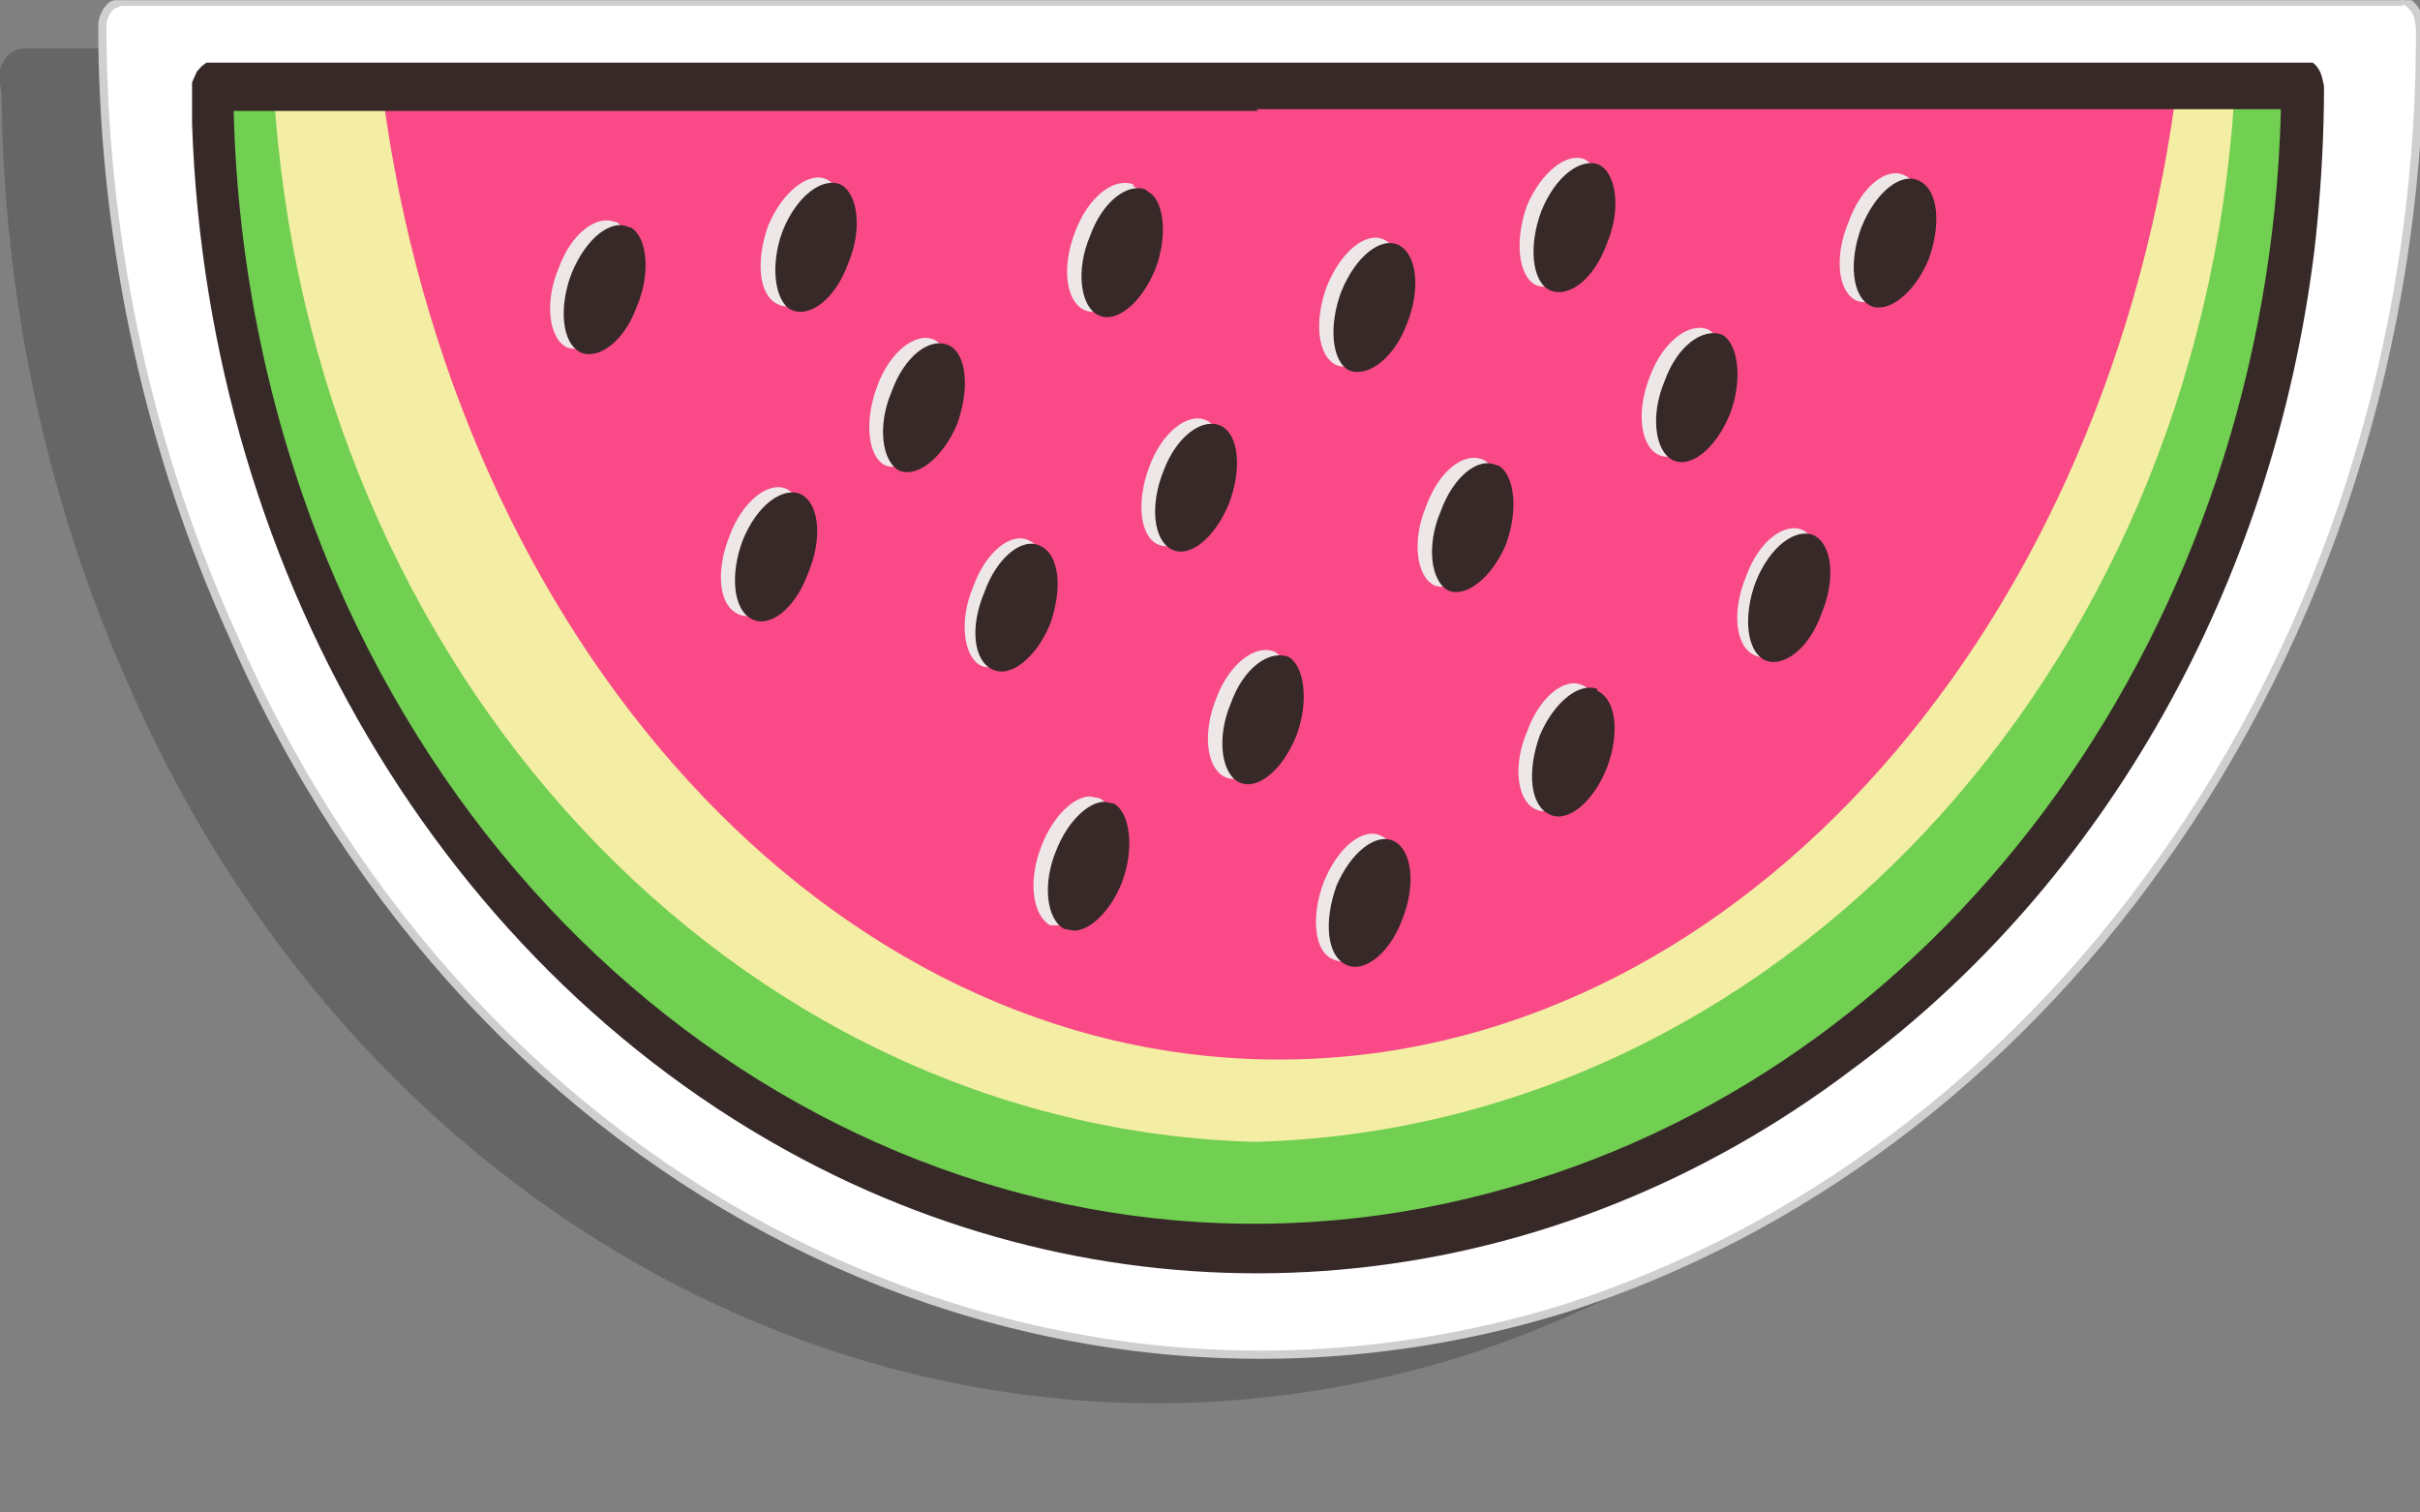 <?xml version="1.0" encoding="UTF-8" standalone="no"?><!-- Generator: Gravit.io --><svg xmlns="http://www.w3.org/2000/svg" xmlns:xlink="http://www.w3.org/1999/xlink" style="isolation:isolate" viewBox="0 0 1440 900" width="1440pt" height="900pt"><rect x="0" y="0" width="1440" height="900" fill="#808080" stroke="none"/><defs><clipPath id="_clipPath_v2dyvgtDgeSHMEWzaaXhPq1zDELsvAmN"><rect width="1440" height="900"/></clipPath></defs><g clip-path="url(#_clipPath_v2dyvgtDgeSHMEWzaaXhPq1zDELsvAmN)"><g><path d=" M 1366.667 28.755 L 1371.429 29.82 C 1374.286 31.95 1377.143 35.145 1378.095 40.469 L 1378.095 55.379 C 1377.218 232.75 1322.859 404.603 1223.81 543.143 C 1133.192 670.29 1009.334 762.625 869.524 807.259 C 554.094 905.058 221.114 737.68 77.143 408.954 C 27.93 299.15 1.866 178.198 0.952 55.379 L 0 50.054 L 0 42.599 C 0 39.404 1.905 37.274 2.857 35.145 C 4.567 32.68 6.884 30.829 9.524 29.82 L 14.286 28.755 L 1366.667 28.755 Z " fill-rule="evenodd" fill="rgb(0,0,0)" fill-opacity="0.2"/><mask id="_mask_zjrgdnULEDlJXpfCCX1RE7QEfkARX85z" x="-200%" y="-200%" width="400%" height="400%"><rect x="-200%" y="-200%" width="400%" height="400%" style="fill:white;"/><path d=" M 1428.571 0 L 1432.381 1.065 C 1435.238 3.195 1438.095 6.39 1439.048 10.65 L 1440 15.975 L 1440 26.625 C 1438.852 204.122 1384.153 375.989 1284.762 514.388 C 1194.395 641.353 1070.892 733.671 931.429 778.505 C 615.759 876.14 282.699 708.274 139.048 379.135 C 89.175 269.507 62.458 148.546 60.952 25.56 L 60.952 13.845 C 61.495 9.578 63.555 5.738 66.667 3.195 L 71.429 1.065 L 1428.571 1.065 L 1428.571 0 Z " fill-rule="evenodd" fill="black" stroke="none"/></mask><path d=" M 1428.571 0 L 1432.381 1.065 C 1435.238 3.195 1438.095 6.39 1439.048 10.65 L 1440 15.975 L 1440 26.625 C 1438.852 204.122 1384.153 375.989 1284.762 514.388 C 1194.395 641.353 1070.892 733.671 931.429 778.505 C 615.759 876.14 282.699 708.274 139.048 379.135 C 89.175 269.507 62.458 148.546 60.952 25.56 L 60.952 13.845 C 61.495 9.578 63.555 5.738 66.667 3.195 L 71.429 1.065 L 1428.571 1.065 L 1428.571 0 Z " fill-rule="evenodd" fill="rgb(255,255,255)"/><path d=" M 1428.571 0 L 1432.381 1.065 C 1435.238 3.195 1438.095 6.39 1439.048 10.65 L 1440 15.975 L 1440 26.625 C 1438.852 204.122 1384.153 375.989 1284.762 514.388 C 1194.395 641.353 1070.892 733.671 931.429 778.505 C 615.759 876.14 282.699 708.274 139.048 379.135 C 89.175 269.507 62.458 148.546 60.952 25.56 L 60.952 13.845 C 61.495 9.578 63.555 5.738 66.667 3.195 L 71.429 1.065 L 1428.571 1.065 L 1428.571 0 Z " fill-rule="evenodd" fill="rgb(255,255,255)" mask="url(#_mask_zjrgdnULEDlJXpfCCX1RE7QEfkARX85z)" vector-effect="non-scaling-stroke" stroke-width="4.875" stroke="rgb(207,207,207)" stroke-linejoin="round" stroke-linecap="butt" stroke-miterlimit="1.41"/><path d=" M 126.667 51.119 C 126.918 235.083 192.643 411.369 309.328 541.051 C 426.013 670.733 584.06 743.144 748.571 742.295 C 913.083 742.861 1071.03 670.179 1187.536 540.297 C 1304.042 410.415 1369.525 234.018 1369.524 50.054 L 126.667 50.054 L 126.667 51.119 Z " fill-rule="evenodd" fill="rgb(113,207,81)"/><path d=" M 1329.524 57.509 C 1330.476 45.794 1000 56.444 693.333 56.444 C 417.143 56.444 161.905 43.664 162.857 53.249 C 183.442 399.361 436.562 670.865 746.667 679.461 C 1055.409 671.505 1307.968 402.005 1329.524 57.509 Z " fill-rule="evenodd" fill="rgb(243,238,164)"/><path d=" M 1295.238 59.639 C 1297.143 39.404 1021.905 50.054 749.524 48.989 C 485.714 48.989 224.762 37.274 227.619 55.379 C 270.476 381.265 493.333 630.472 760.952 630.472 C 1027.619 630.472 1249.524 383.395 1294.286 59.639 L 1295.238 59.639 Z " fill-rule="evenodd" fill="rgb(249,74,135)"/><path d=" M 1371.429 37.274 L 1376.19 37.274 C 1379.048 39.404 1380.952 42.599 1381.905 46.859 L 1382.857 51.119 L 1382.857 59.639 C 1382.483 89.556 1380.575 119.425 1377.143 149.098 C 1352.58 347.898 1252.638 525.238 1102.857 635.796 C 923.983 771.441 695.547 795.539 497.143 699.696 C 272.347 590.8 123.438 347.241 114.286 73.484 L 114.286 48.989 L 117.143 42.599 L 120 39.404 L 122.857 37.274 L 1372.381 37.274 L 1371.429 37.274 Z  M 748.571 66.029 L 139.048 66.029 C 141.3 158.023 160.085 248.57 194.286 332.276 C 317.309 631.79 614.82 789.379 900 706.085 C 1162.343 630.877 1348.674 370.859 1357.143 68.159 L 1357.143 64.964 L 747.619 64.964 L 748.571 66.029 Z " fill="rgb(55,41,40)"/><path d=" M 821.905 497.348 C 833.333 502.673 835.238 522.908 826.667 544.208 C 819.048 564.442 803.81 576.157 793.333 570.832 C 781.905 566.572 780 545.273 787.619 525.038 C 796.19 503.738 811.429 492.023 821.905 497.348 Z  M 648.571 473.919 L 654.286 474.984 C 664.762 480.309 666.667 501.608 659.048 521.843 C 652.381 538.883 640 550.598 630.476 550.598 L 624.762 550.598 C 614.286 544.208 611.429 523.973 620 502.673 C 626.667 485.633 639.048 473.919 648.571 473.919 Z  M 941.905 407.89 C 953.333 413.214 955.238 433.449 947.619 454.749 C 939.048 474.984 923.81 486.698 913.333 481.374 C 902.857 476.049 900 455.814 908.571 435.579 C 916.19 414.279 931.429 402.565 941.905 407.89 Z  M 758.095 387.655 C 768.571 392.98 770.476 414.279 762.857 434.514 C 754.286 455.814 739.048 467.529 728.571 462.204 C 718.095 456.879 715.238 436.644 723.81 415.344 C 731.429 395.11 746.667 383.395 758.095 387.655 Z  M 612.381 321.626 C 623.81 326.951 625.714 347.185 618.095 368.485 C 609.524 388.72 594.286 400.435 583.81 396.175 C 573.333 390.85 570.476 369.55 579.048 349.315 C 586.667 328.016 601.905 316.301 612.381 321.626 Z  M 1072.381 315.236 C 1083.81 320.561 1085.714 341.86 1078.095 362.095 C 1069.524 383.395 1054.286 395.11 1043.81 389.785 C 1032.381 384.46 1030.476 363.16 1039.048 342.925 C 1046.667 321.626 1061.905 310.976 1072.381 315.236 Z  M 467.619 290.741 C 479.048 296.066 480.952 317.366 473.333 337.6 C 464.762 358.9 449.524 370.615 439.048 365.29 C 427.619 359.965 425.714 339.73 434.286 318.431 C 441.905 298.196 457.143 286.481 467.619 290.741 Z  M 882.857 273.701 C 893.333 279.026 895.238 300.326 887.619 320.561 C 879.048 341.86 863.81 352.51 853.333 348.25 C 842.857 342.925 840 321.626 848.571 301.391 C 856.19 280.091 871.429 268.376 882.857 273.701 Z  M 718.095 250.272 C 728.571 255.597 730.476 275.831 722.857 297.131 C 715.238 317.366 700 329.081 688.571 323.756 C 678.095 318.431 676.19 298.196 683.81 277.961 C 691.429 256.662 707.619 244.947 718.095 250.272 Z  M 556.19 202.347 C 566.667 207.672 568.571 228.972 560.952 249.207 C 553.333 269.441 538.095 281.156 526.667 276.896 C 516.19 271.571 514.286 250.272 521.905 230.037 C 529.524 208.737 545.714 197.022 556.19 202.347 Z  M 1016.19 195.957 C 1026.667 201.282 1028.571 222.582 1020.952 242.817 C 1012.381 264.116 997.143 275.831 986.667 270.506 C 976.19 265.181 973.333 244.947 981.905 223.647 C 989.524 203.412 1004.762 191.697 1016.19 195.957 Z  M 823.81 142.708 C 834.286 148.033 837.143 169.333 828.571 189.567 C 820.952 209.802 805.714 221.517 795.238 217.257 C 783.81 211.932 781.905 190.632 789.524 170.398 C 798.095 149.098 813.333 137.383 823.81 142.708 Z  M 366.667 132.058 C 376.19 137.383 379.048 158.683 371.429 178.918 C 362.857 200.217 347.619 210.867 337.143 206.607 C 326.667 201.282 323.81 179.983 332.381 159.748 C 340 138.448 355.238 127.798 365.714 132.058 L 366.667 132.058 Z  M 674.286 110.759 C 684.762 115.018 686.667 136.318 679.048 156.553 C 670.476 177.853 655.238 189.567 644.762 184.243 C 634.286 178.918 631.429 158.683 640 137.383 C 647.619 117.148 662.857 105.434 674.286 109.694 L 674.286 110.759 Z  M 491.429 106.499 C 502.857 111.823 504.762 133.123 496.19 153.358 C 488.571 174.658 473.333 186.372 462.857 181.048 C 451.429 175.723 449.524 155.488 457.143 134.188 C 465.714 113.953 480.952 102.239 491.429 106.499 Z  M 1133.333 104.369 C 1144.762 109.694 1146.667 130.993 1139.048 151.228 C 1130.476 171.463 1115.238 183.178 1104.762 178.918 C 1093.333 173.593 1091.429 152.293 1100 132.058 C 1107.619 110.759 1122.857 99.044 1133.333 104.369 Z  M 942.857 94.784 C 953.333 100.109 956.19 121.408 947.619 141.643 C 940 162.943 924.762 174.658 913.333 169.333 C 903.81 164.008 900.952 143.773 908.571 122.473 C 917.143 102.239 932.381 90.524 942.857 94.784 Z " fill-rule="evenodd" fill="rgb(238,231,231)"/><path d=" M 829.524 500.543 C 840 505.868 842.857 526.103 834.286 547.403 C 826.667 567.637 811.429 579.352 800.952 574.027 C 789.524 568.702 787.619 548.468 795.238 527.168 C 803.81 506.933 819.048 495.218 829.524 500.543 Z  M 657.143 477.114 L 662.857 478.179 C 672.381 483.503 675.238 504.803 667.619 525.038 C 660.952 542.078 648.571 553.793 639.048 553.793 L 633.333 552.728 C 622.857 547.403 620 526.103 628.571 505.868 C 635.238 488.828 647.619 477.114 657.143 477.114 Z  M 950.476 411.084 C 961.905 416.409 963.81 436.644 956.19 456.879 C 947.619 478.179 932.381 489.893 921.905 484.568 C 910.476 479.244 908.571 459.009 916.19 437.709 C 924.762 417.474 940 405.76 950.476 410.019 L 950.476 411.084 Z  M 766.667 390.85 C 776.19 396.175 779.048 417.474 771.429 437.709 C 762.857 459.009 747.619 470.724 737.143 465.399 C 726.667 460.074 723.81 438.774 732.381 418.539 C 740 397.24 755.238 386.59 766.667 390.85 Z  M 619.048 324.821 C 630.476 330.146 632.381 350.38 624.762 371.68 C 616.19 391.915 600.952 403.63 590.476 398.305 C 579.048 392.98 577.143 372.745 585.714 352.51 C 593.333 331.211 608.571 319.496 619.048 324.821 Z  M 1079.048 318.431 C 1090.476 323.756 1092.381 345.055 1083.81 365.29 C 1076.19 386.59 1060.952 397.24 1050.476 392.98 C 1039.048 387.655 1037.143 366.355 1044.762 346.12 C 1053.333 324.821 1068.571 314.171 1079.048 318.431 Z  M 476.19 293.936 C 487.619 299.261 489.524 320.561 480.952 340.795 C 473.333 362.095 458.095 373.81 447.619 368.485 C 436.19 363.16 434.286 341.86 441.905 321.626 C 450.476 300.326 465.714 289.676 476.19 293.936 Z  M 891.429 276.896 C 900.952 282.221 903.81 302.456 896.19 323.756 C 887.619 343.99 872.381 355.705 861.905 351.445 C 851.429 346.12 848.571 324.821 857.143 304.586 C 864.762 283.286 880 271.571 890.476 276.896 L 891.429 276.896 Z  M 726.667 253.467 C 737.143 258.792 739.048 279.026 731.429 299.261 C 722.857 320.561 707.619 332.276 697.143 326.951 C 686.667 321.626 683.81 301.391 692.381 280.091 C 700 259.856 715.238 248.142 726.667 253.467 Z  M 564.762 205.542 C 575.238 210.867 577.143 231.102 569.524 252.402 C 560.952 272.636 545.714 284.351 535.238 280.091 C 524.762 274.766 521.905 253.467 530.476 233.232 C 538.095 211.932 553.333 200.217 564.762 205.542 Z  M 1024.762 199.152 C 1034.286 204.477 1037.143 225.777 1029.524 246.012 C 1020.952 267.311 1005.714 279.026 995.238 273.701 C 984.762 268.376 981.905 247.077 990.476 226.842 C 998.095 205.542 1013.333 194.892 1024.762 199.152 Z  M 832.381 145.903 C 842.857 151.228 845.714 171.463 837.143 192.762 C 829.524 212.997 814.286 224.712 802.857 220.452 C 792.381 215.127 790.476 193.827 798.095 173.593 C 806.667 152.293 821.905 140.578 832.381 145.903 Z  M 375.238 135.253 C 384.762 140.578 387.619 161.878 379.048 182.113 C 371.429 203.412 356.19 214.062 345.714 209.802 C 334.286 204.477 332.381 183.178 340 162.943 C 348.571 141.643 363.81 129.928 374.286 135.253 L 375.238 135.253 Z  M 682.857 113.953 C 692.381 118.213 695.238 139.513 687.619 159.748 C 679.048 181.048 663.81 192.762 653.333 187.437 C 642.857 182.113 640 160.813 648.571 140.578 C 656.19 119.278 671.429 108.629 681.905 112.888 L 682.857 113.953 Z  M 500 109.694 C 510.476 115.018 513.333 136.318 504.762 156.553 C 497.143 177.853 481.905 189.567 470.476 184.243 C 460.952 178.918 458.095 157.618 465.714 137.383 C 474.286 116.083 489.524 105.434 500 109.694 Z  M 1141.905 107.564 C 1153.333 112.888 1155.238 133.123 1147.619 154.423 C 1139.048 174.658 1123.81 186.372 1113.333 182.113 C 1101.905 176.788 1100 155.488 1107.619 135.253 C 1116.19 113.953 1131.429 102.239 1141.905 107.564 Z  M 951.429 97.979 C 961.905 103.304 964.762 124.603 956.19 144.838 C 948.571 166.138 933.333 177.853 921.905 172.528 C 911.429 167.203 909.524 145.903 917.143 125.668 C 925.714 104.369 940.952 93.719 951.429 97.979 Z " fill-rule="evenodd" fill="rgb(55,41,40)"/></g></g></svg>